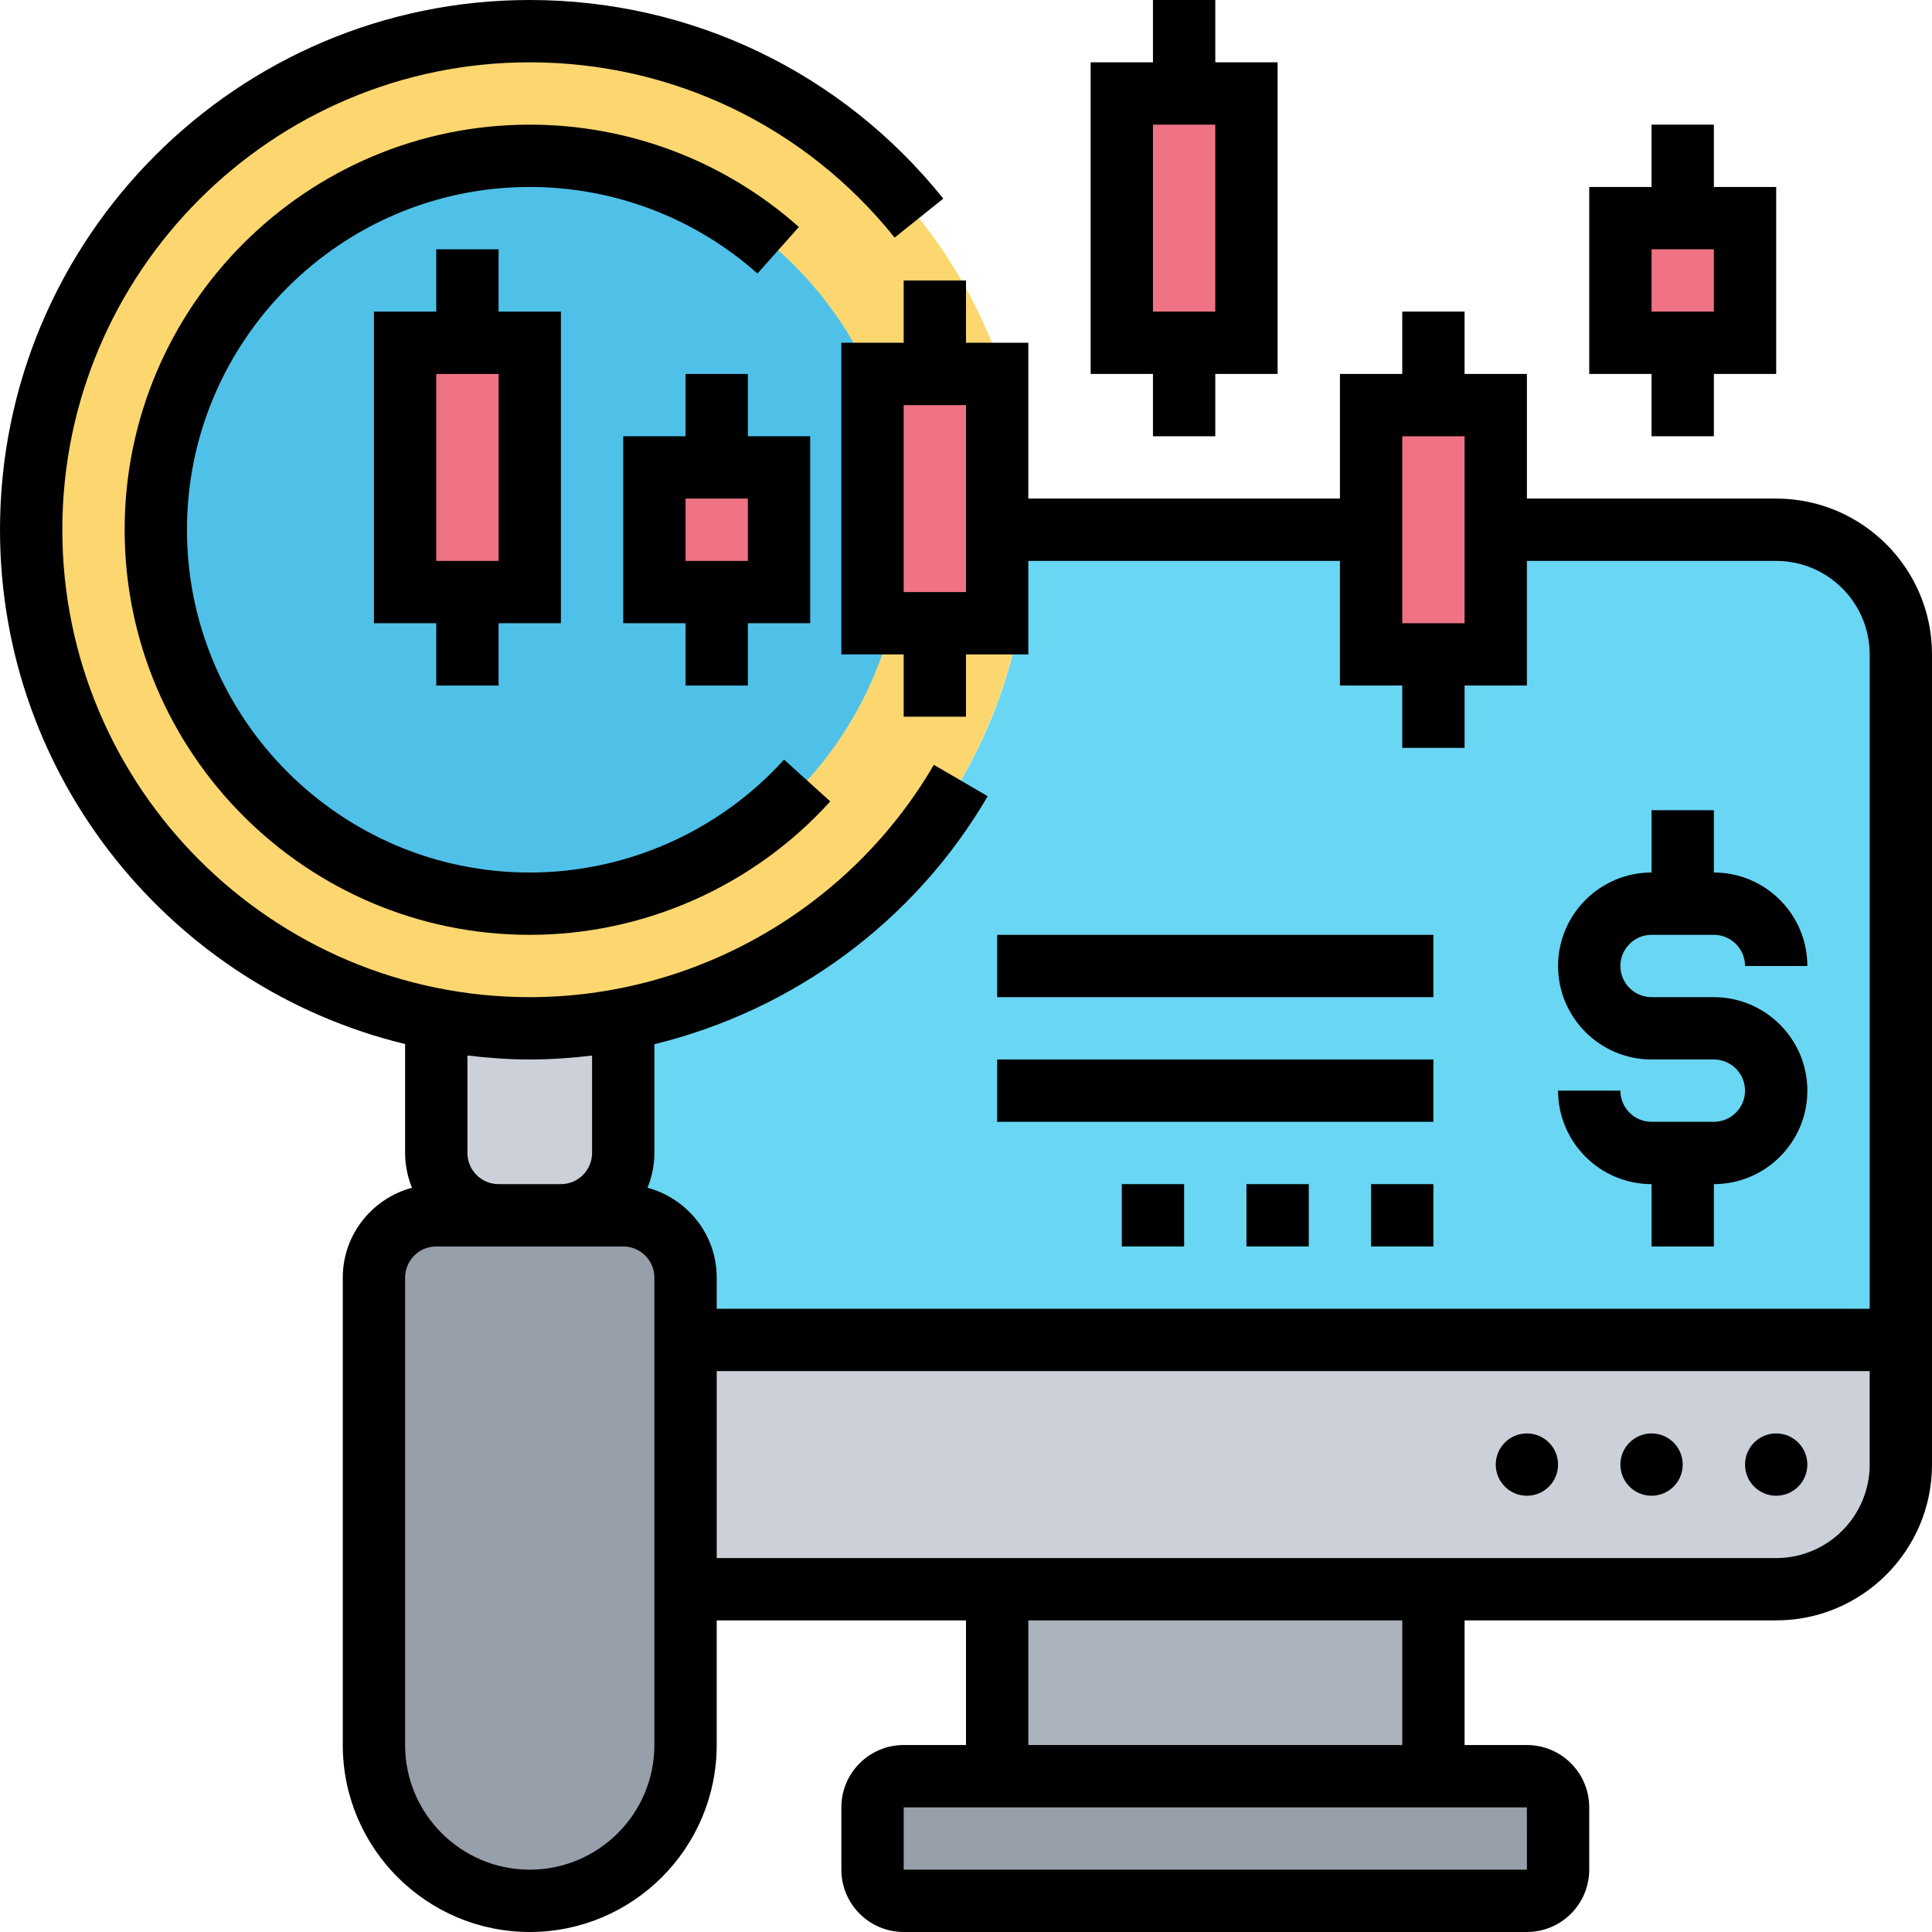 <svg id="Layer_5" enable-background="new 0 0 62 62" height="512" viewBox="0 0 62 62" width="512" xmlns="http://www.w3.org/2000/svg"><g><g><g><path d="m50 58v2c0 .55-.45 1-1 1h-20c-.55 0-1-.45-1-1v-2c0-.55.45-1 1-1h3 14 3c.55 0 1 .45 1 1z" fill="#969faa"/></g><g><path d="m32 51h14v6h-14z" fill="#aab2bd"/></g><g><path d="m61 43v4c0 2.21-1.79 4-4 4h-11-14-10v-8z" fill="#ccd1d9"/></g><g><path d="m48 21v-4h9c2.21 0 4 1.79 4 4v22h-39v-2c0-1.1-.9-2-2-2h-2c1.1 0 2-.9 2-2v-4.28c7.4-1.4 13-7.9 13-15.72h11v4h2z" fill="#69d6f4"/></g><g><path d="m20 39c1.1 0 2 .9 2 2v2 8 5c0 1.38-.56 2.63-1.46 3.54-.91.9-2.16 1.46-3.54 1.46-2.76 0-5-2.24-5-5v-15c0-1.1.9-2 2-2h2 2z" fill="#969faa"/></g><g><path d="m20 32.72v4.28c0 1.1-.9 2-2 2h-2c-1.1 0-2-.9-2-2v-4.28c.97.18 1.98.28 3 .28s2.03-.1 3-.28z" fill="#ccd1d9"/></g><g><circle cx="17" cy="17" fill="#fcd770" r="16"/></g><g><circle cx="17" cy="17" fill="#4fc1e9" r="12"/></g><g><path d="m56 7v4h-2-2v-4h2z" fill="#ef7385"/></g><g><path d="m48 17v4h-2-2v-4-4h2 2z" fill="#ef7385"/></g><g><path d="m40 3v8h-2-2v-8h2z" fill="#ef7385"/></g><g><path d="m30 12h2v5 3h-2-1.38-.62v-7.8-.2z" fill="#ef7385"/></g><g><path d="m25 15v4h-2-2v-4h2z" fill="#ef7385"/></g><g><path d="m17 11v8h-2-2v-8h2z" fill="#ef7385"/></g></g><g><path d="m4 17c0 7.168 5.832 13 13 13 3.667 0 7.182-1.561 9.644-4.282l-1.483-1.342c-2.084 2.303-5.058 3.624-8.161 3.624-6.065 0-11-4.935-11-11s4.935-11 11-11c2.698 0 5.293.987 7.308 2.778l1.329-1.494c-2.381-2.118-5.449-3.284-8.637-3.284-7.168 0-13 5.832-13 13z"/><path d="m57 16h-8v-4h-2v-2h-2v2h-2v4h-10v-5h-2v-2h-2v2h-2v10h2v2h2v-2h2v-3h10v4h2v2h2v-2h2v-4h8c1.654 0 3 1.346 3 3v21h-37v-1c0-1.383-.945-2.539-2.22-2.884.139-.346.22-.721.22-1.116v-3.49c4.438-1.083 8.345-3.926 10.696-7.959l-1.728-1.007c-2.681 4.599-7.65 7.456-12.968 7.456-8.271 0-15-6.729-15-15s6.729-15 15-15c4.576 0 8.845 2.05 11.71 5.625l1.561-1.251c-3.248-4.051-8.084-6.374-13.271-6.374-9.374 0-17 7.626-17 17 0 7.994 5.553 14.699 13 16.505v3.495c0 .395.081.77.22 1.116-1.275.345-2.22 1.501-2.22 2.884v15c0 3.309 2.691 6 6 6s6-2.691 6-6v-4h8v4h-2c-1.103 0-2 .897-2 2v2c0 1.103.897 2 2 2h20c1.103 0 2-.897 2-2v-2c0-1.103-.897-2-2-2h-2v-4h10c2.757 0 5-2.243 5-5v-26c0-2.757-2.243-5-5-5zm-26 3h-2v-6h2zm16 1h-2v-6h2zm-30 14c.673 0 1.34-.047 2-.125v3.125c0 .551-.449 1-1 1h-2c-.551 0-1-.449-1-1v-3.128c.657.077 1.322.128 2 .128zm4 22c0 2.206-1.794 4-4 4s-4-1.794-4-4v-15c0-.551.449-1 1-1h2 2 2c.551 0 1 .449 1 1zm28.001 4h-20.001v-2h20zm-4.001-4h-12v-4h12zm12-6h-34v-6h37v3c0 1.654-1.346 3-3 3z"/><circle cx="57" cy="47" r="1"/><circle cx="53" cy="47" r="1"/><circle cx="49" cy="47" r="1"/><path d="m55 36h-2c-.551 0-1-.449-1-1h-2c0 1.654 1.346 3 3 3v2h2v-2c1.654 0 3-1.346 3-3s-1.346-3-3-3h-2c-.551 0-1-.449-1-1s.449-1 1-1h2c.551 0 1 .449 1 1h2c0-1.654-1.346-3-3-3v-2h-2v2c-1.654 0-3 1.346-3 3s1.346 3 3 3h2c.551 0 1 .449 1 1s-.449 1-1 1z"/><path d="m16 22v-2h2v-10h-2v-2h-2v2h-2v10h2v2zm-2-10h2v6h-2z"/><path d="m37 14h2v-2h2v-10h-2v-2h-2v2h-2v10h2zm0-10h2v6h-2z"/><path d="m24 22v-2h2v-6h-2v-2h-2v2h-2v6h2v2zm-2-6h2v2h-2z"/><path d="m53 14h2v-2h2v-6h-2v-2h-2v2h-2v6h2zm0-6h2v2h-2z"/><path d="m32 30h14v2h-14z"/><path d="m32 34h14v2h-14z"/><path d="m40 38h2v2h-2z"/><path d="m36 38h2v2h-2z"/><path d="m44 38h2v2h-2z"/></g></g></svg>